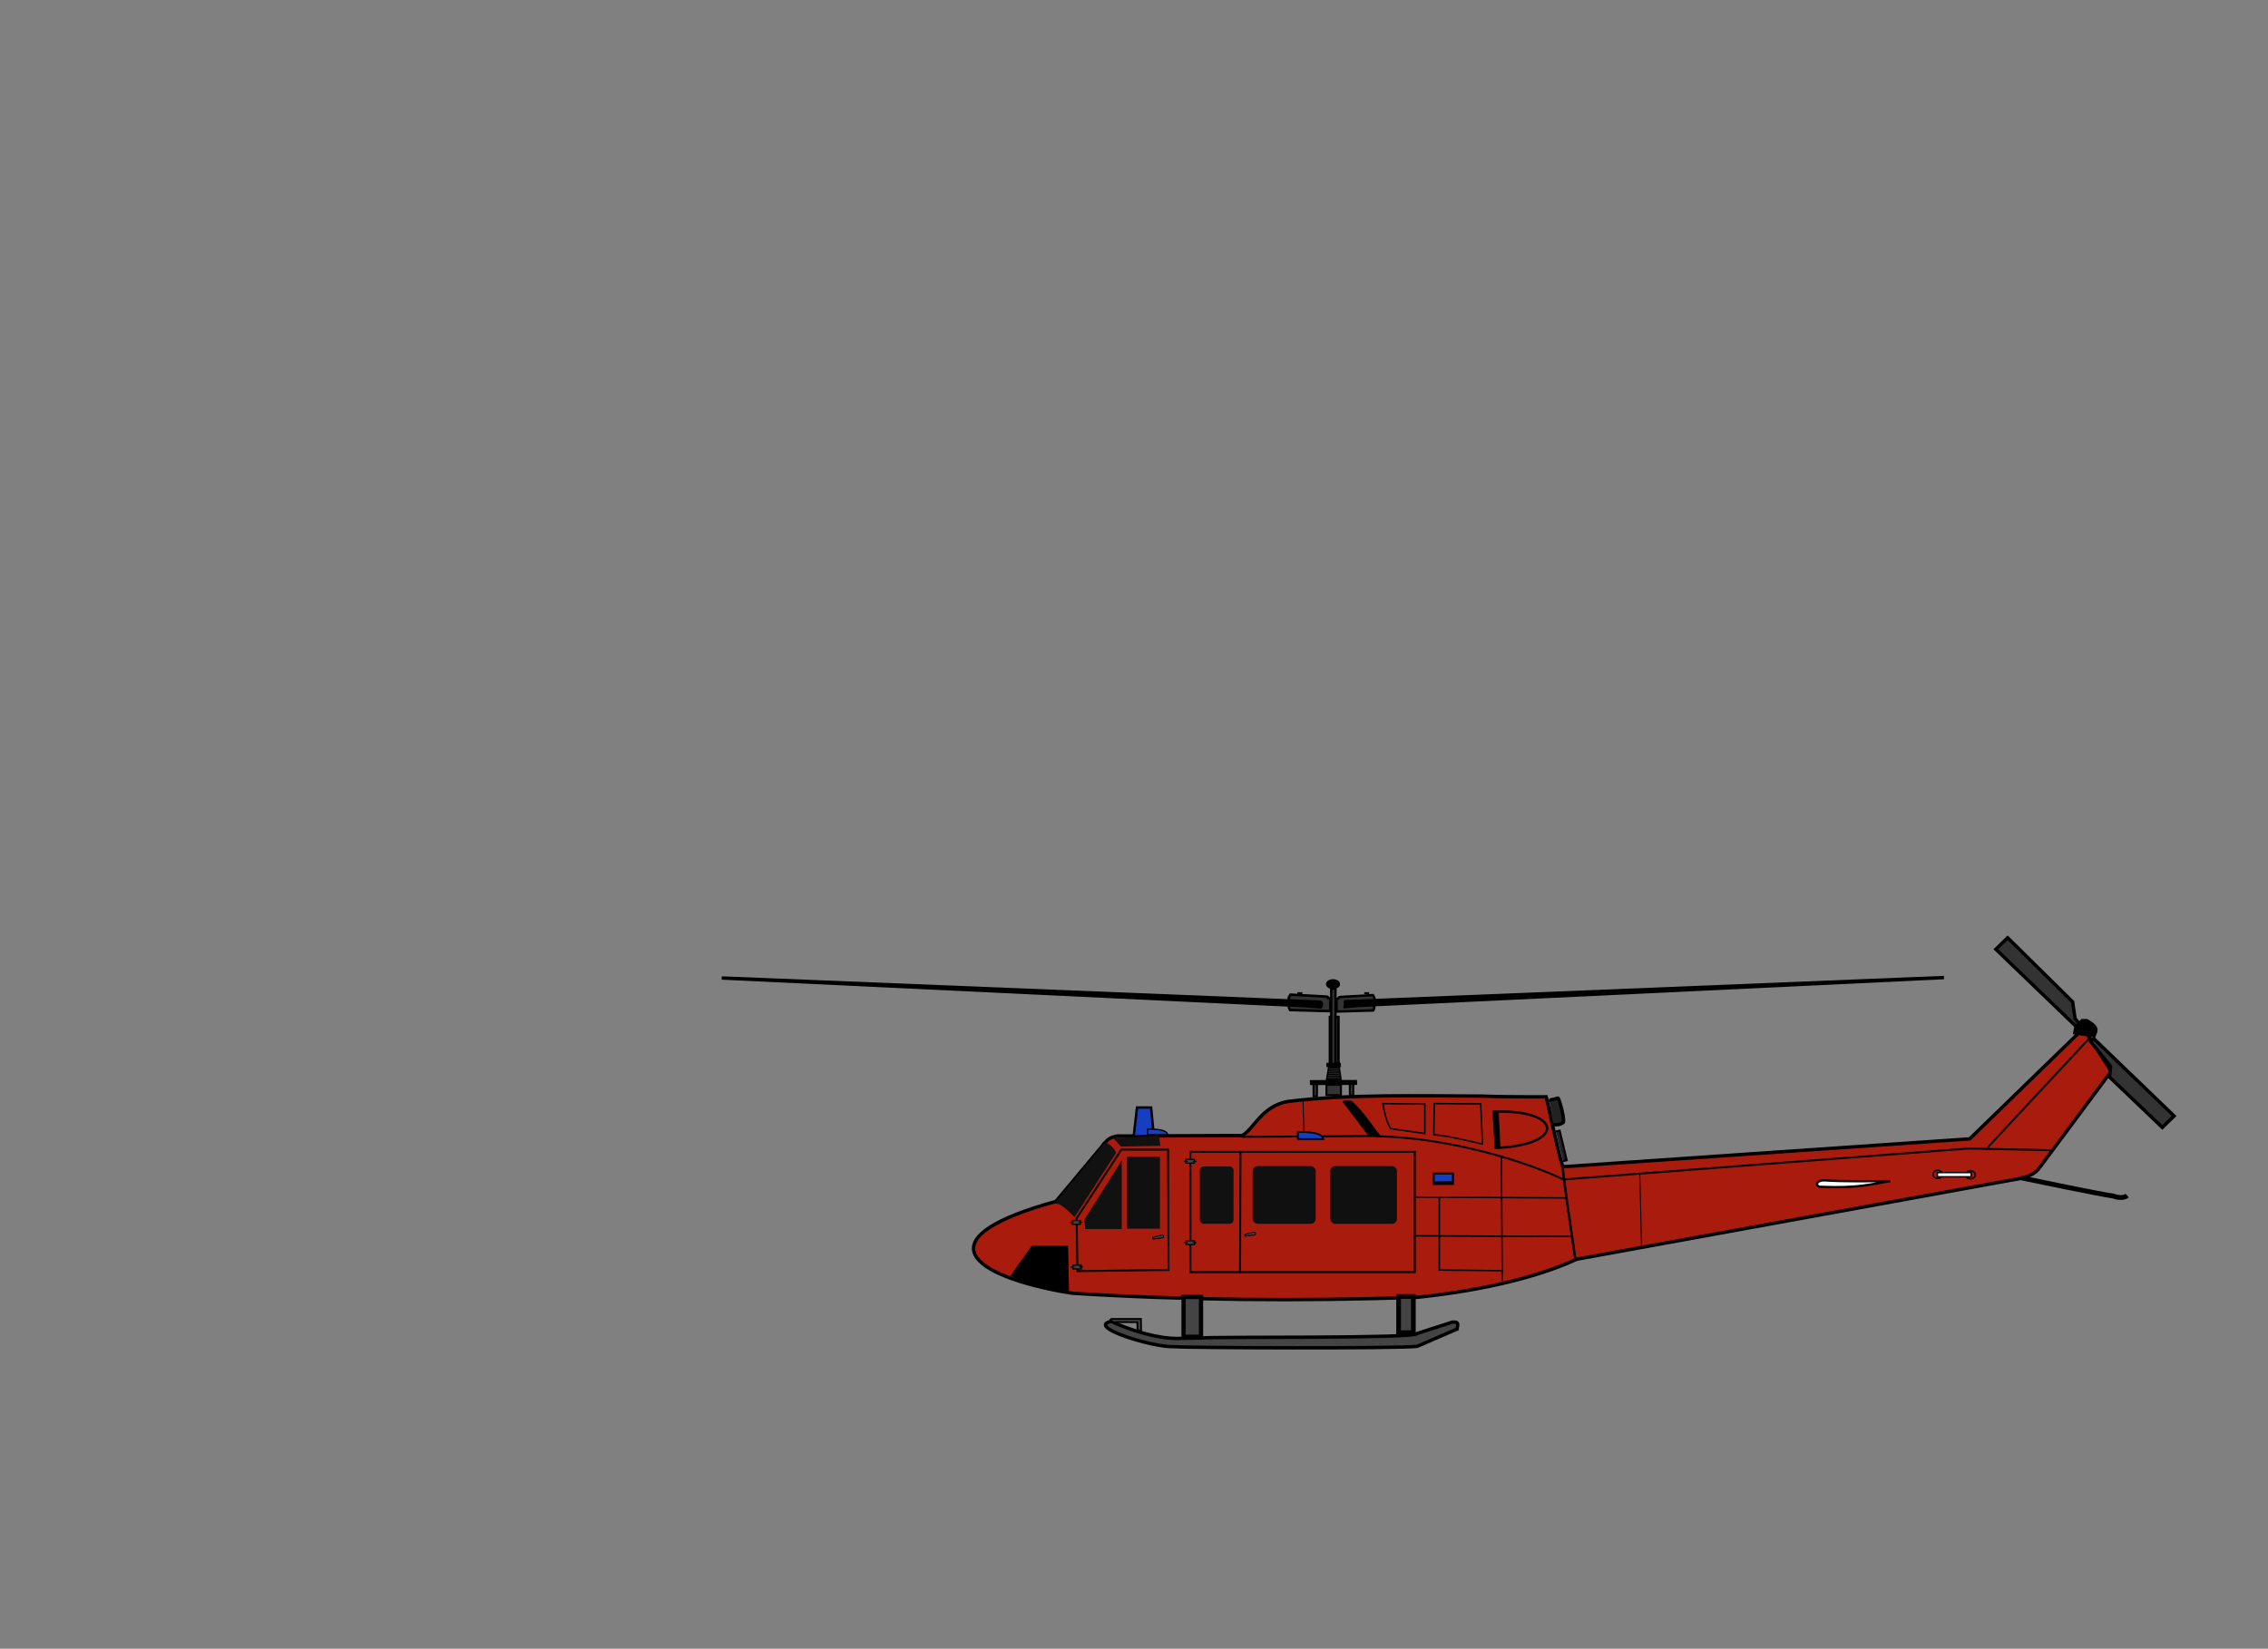 <svg width="469" height="341" xmlns="http://www.w3.org/2000/svg" xmlns:svg="http://www.w3.org/2000/svg" version="1.1">
  <rect width="100%" height="100%" fill="#808080" stroke="none"/>
  <g id="g4178" transform="translate(557.2,-11.314)">
   <path fill="#a91b0d" d="m-328.59,247.53l-10.26,12.27c-26,7.13 -19.4,14.68 0.84,18.57l2.69,0.43c23.02,1.43 46.76,1.66 71.12,0.84c14.68,-1.52 25.94,-4.57 33.02,-7.88l92.4,-16.83c0.98,-0.39 2.42,-0.7 3.53,-2.36l14.63,-19.67l-5.72,-8.91l-23.54,22.87l-83.61,5.73l-0.54,0.03c-0.87,-2.63 -2.68,-11.2 -3.42,-14.46l-3.57,0c-2.57,-0.01 -6.54,-0.02 -9.7,-0.15c-13.12,-0.04 -28.07,-0.42 -40.28,1.13c-5.34,1.02 -6.86,5.64 -9.35,7.05l-1.58,-0.02l-24.23,0.1c-1.64,0.3 -1.96,0.79 -2.43,1.26z" id="path2995" stroke="#000000" stroke-miterlimit="4" stroke-width="0.7"/>
   <path fill="#444" d="m-327.42,284.61c-5.31,1.1 8.74,5.46 13.05,5.23c2.28,0.25 46.38,0.42 50.23,-0.07l8.26,-3.57c0.01,-0.65 0.65,-1.61 -1.01,-1.43l-7.31,2.36c-0.24,1.08 -41.62,0.6 -44.68,0.92l-4.63,0.09c-4.13,0.08 -9.69,-1.57 -13.91,-3.53z" id="path2997" stroke="#000000" stroke-miterlimit="4" stroke-width="0.7"/>
   <rect fill="#444" fill-opacity="0.99" fill-rule="evenodd" height="8.23" id="rect3767" stroke="#000000" stroke-linecap="square" stroke-miterlimit="4" stroke-width="0.88" width="3.61" x="-312.45" y="279.56"/>
   <rect fill="#444" fill-opacity="0.99" fill-rule="evenodd" height="7.48" id="rect3769" stroke="#000000" stroke-linecap="square" stroke-miterlimit="4" stroke-width="0.97" width="3.05" x="-267.98" y="279.46"/>
   <rect fill="#a91b0d" height="24.88" id="rect3773" stroke="#000000" stroke-linecap="square" stroke-miterlimit="4" stroke-width="0.4" width="46.4" x="-311.03" y="249.55"/>
   <rect fill="#111" height="11.85" id="rect3775" ry="0.8" width="6.98" x="-309.09" y="252.57"/>
   <rect fill="#111" fill-opacity="0.99" fill-rule="evenodd" height="11.94" id="rect3777" ry="1.01" width="13.03" x="-298.16" y="252.49"/>
   <rect fill="#111" fill-opacity="0.99" fill-rule="evenodd" height="11.94" id="rect3779" ry="1.01" width="13.79" x="-282.11" y="252.49"/>
   <rect fill="#111" fill-opacity="0.99" fill-rule="evenodd" height="14.88" id="rect3781" width="6.81" x="-324.14" y="250.56"/>
   <path d="m-325.23,251.31l0,14.21l-7.57,0l-0.17,-1.93l7.74,-12.28z" fill="#111" id="path3783"/>
   <path d="m-339.19,260.31c0.81,-0.27 1.82,0.32 4.19,2.74l8.59,-13.3c-0.34,-0.93 -1.35,-2.01 -2.35,-2.05l-10.43,12.61z" fill="#111" id="path3787"/>
   <path d="m-325.32,249.09l-9.24,14.2l0.17,10.93l18.83,-0.25l-0.09,-24.88l-9.67,0z" fill="none" id="path3789" stroke="#000000" stroke-miterlimit="4" stroke-width="0.4"/>
   <path d="m-327,246.69l1.6,1.76l8.15,-0.16l-0.25,-2.02l-9.5,0.42z" fill="#111" id="path3809"/>
   <path fill="#163ec1" d="m-322.73,246.12l0.65,-5.75l2.92,0l0.52,5.51" id="path3811" stroke="#000000" stroke-miterlimit="4" stroke-width="0.5"/>
   <path d="m-300.69,249.72l-0.08,24.63" fill="none" id="path3813" stroke="#000000" stroke-miterlimit="4" stroke-width="0.4"/>
   <rect fill="#163ec1" height="2.17" id="rect3817" stroke="#000000" stroke-miterlimit="4" stroke-width="0.4" width="3.98" x="-260.72" y="254.03"/>
   <path d="m-264.5,258.9l31.09,0.18" fill="none" id="path3819" stroke="#000000" stroke-miterlimit="4" stroke-width="0.3"/>
   <path d="m-264.5,266.92l32.32,0.12" fill="none" id="path3821" stroke="#000000" stroke-miterlimit="4" stroke-width="0.31"/>
   <path d="m-233.77,255.27c0.66,5.25 1.58,11.05 2.33,16.46" fill="none" id="path3823" stroke="#000000" stroke-miterlimit="4" stroke-width="0.5"/>
   <path d="m-259.56,259.14l0,14.86l12.95,0.12l0.06,2.14l-0.17,-25.56" fill="none" id="path3825" stroke="#000000" stroke-miterlimit="4" stroke-width="0.3"/>
   <path d="m-300.43,246.44l27.15,-0.17l0.63,0.06c15.38,0.23 31.6,5.44 38.71,8.93l83.87,-6.41l17,0.36" fill="none" id="path3827" stroke="#000000" stroke-miterlimit="4" stroke-width="0.4"/>
   <path d="m-146.15,248.62l20.92,-22.47" fill="none" id="path3829" stroke="#000000" stroke-miterlimit="4" stroke-width="0.4"/>
   <path fill="white" d="m-179.93,255.44c4.46,0.29 9.09,0.14 13.64,0.17c-3.98,0.56 -6.29,1.5 -14.31,1.17c-1.18,0.09 -1.29,-1.37 0.67,-1.34z" id="path3831" stroke="#000000" stroke-miterlimit="4" stroke-width="0.47"/>
   <path d="m500.77,257.39c0,0.47 -0.45,0.84 -0.99,0.84c-0.55,0 -0.99,-0.37 -0.99,-0.84c0,-0.46 0.44,-0.84 0.99,-0.84c0.54,0 0.99,0.38 0.99,0.84z" fill="none" id="path3835" stroke="#000000" stroke-linecap="square" stroke-miterlimit="4" stroke-width="0.3" transform="translate(-656.279,-3.176)"/>
   <path d="m500.77,257.39c0,0.47 -0.45,0.84 -0.99,0.84c-0.55,0 -0.99,-0.37 -0.99,-0.84c0,-0.46 0.44,-0.84 0.99,-0.84c0.54,0 0.99,0.38 0.99,0.84z" fill="none" id="path3837" stroke="#000000" stroke-linecap="square" stroke-miterlimit="4" stroke-width="0.3" transform="translate(-649.507,-3.094)"/>
   <rect fill="white" height="0.88" id="rect3833" stroke="#000000" stroke-linecap="square" stroke-miterlimit="4" stroke-width="0.3" width="6.99" x="-156.57" y="253.83"/>
   <path d="m-318.81,267.25l1.95,-0.52c0.38,0.05 0.33,0.59 0.1,0.58l-1.99,0.27l-0.06,-0.33z" fill="#444" id="path3983" stroke="#000000" stroke-miterlimit="4" stroke-width="0.2"/>
   <path d="m-139.24,254.92c1.92,0.42 16.39,3.4 19.09,3.78c1,0.4 2.23,0.42 2.83,-0.11" fill="none" id="path3989" stroke="#000000" stroke-width="1px"/>
   <path fill="#333" d="m-123.99,227.82l3.24,4.05l-0.23,2.19l10.93,10.44l2.43,-2.37l-16.62,-16l-0.63,0.56l0.88,1.13z" id="path3993" stroke="#000000" stroke-miterlimit="4" stroke-width="0.7"/>
   <path fill="#333" d="m-128.1,221.96l-0.5,-3.44l-13.44,-13.25l-2.44,2.37l16.63,16l0.62,-0.56l-0.87,-1.12z" id="path3995" stroke="#000000" stroke-miterlimit="4" stroke-width="0.7"/>
   <path d="m-218.1,254.15l0.35,14.85" fill="none" id="path4011" stroke="#000000" stroke-miterlimit="4" stroke-width="0.2"/>
   <path d="m-260.58,255.91l3.71,-0.03" fill="none" id="path4029" stroke="#000000" stroke-miterlimit="4" stroke-width="0.5"/>
   <path fill="#163ec1" d="m-288.81,246.9l0,-1.49c2.12,0.06 4.95,0.06 5.29,1.49l-5.29,0z" id="path4031" stroke="#000000" stroke-miterlimit="4" stroke-width="0.35"/>
   <path d="m-299.8,266.66l1.95,-0.52c0.38,0.05 0.32,0.59 0.1,0.58l-2,0.27l-0.05,-0.33z" fill="#444" id="path4033" stroke="#000000" stroke-miterlimit="4" stroke-width="0.2"/>
   <path fill="#163ec1" d="m-319.85,245.99l0,-1.17c1.66,0.05 3.86,0.05 4.12,1.17l-4.12,0z" id="path4035" stroke="#000000" stroke-miterlimit="4" stroke-width="0.27"/>
   <g id="g4103" transform="translate(-655.803,-69.063)">
    <rect fill="#444" fill-opacity="0.99" fill-rule="evenodd" height="0.78" id="rect4039" stroke="#000000" stroke-linecap="square" stroke-miterlimit="4" stroke-width="0.25" width="1.75" x="320.28" y="332.81"/>
    <path d="m320.65,333.2c-0.85,-0.01 -0.85,-0.01 -0.85,-0.01" fill="none" id="path4043" stroke="#000000" stroke-miterlimit="4" stroke-width="0.2"/>
    <path d="m322.5,333.18c-0.85,0 -0.85,0 -0.85,0" fill="none" id="path4045" stroke="#000000" stroke-miterlimit="4" stroke-width="0.2"/>
   </g>
   <g id="g4098" transform="translate(-655.671,-68.135)">
    <rect fill="#444" fill-opacity="0.99" fill-rule="evenodd" height="0.78" id="rect4039-9" stroke="#000000" stroke-linecap="square" stroke-miterlimit="4" stroke-width="0.25" width="1.75" x="320.33" y="341.12"/>
    <path d="m320.7,341.51c-0.84,-0.01 -0.84,-0.01 -0.84,-0.01" fill="none" id="path4043-8" stroke="#000000" stroke-miterlimit="4" stroke-width="0.2"/>
    <path d="m322.46,341.49c-0.84,0 -0.84,0 -0.84,0" fill="none" id="path4045-7" stroke="#000000" stroke-miterlimit="4" stroke-width="0.2"/>
   </g>
   <rect fill="#444" fill-opacity="0.99" fill-rule="evenodd" height="0.78" id="rect4039-5" stroke="#000000" stroke-linecap="square" stroke-miterlimit="4" stroke-width="0.25" width="1.75" x="-311.96" y="251.11"/>
   <path d="m-311.59,251.5c-0.85,-0.01 -0.85,-0.01 -0.85,-0.01" fill="none" id="path4043-0" stroke="#000000" stroke-miterlimit="4" stroke-width="0.2"/>
   <path d="m-309.74,251.48c-0.85,0 -0.85,0 -0.85,0" fill="none" id="path4045-3" stroke="#000000" stroke-miterlimit="4" stroke-width="0.2"/>
   <g id="g4093" transform="translate(-655.936,-72.643)">
    <rect fill="#444" fill-opacity="0.99" fill-rule="evenodd" height="0.78" id="rect4039-6" stroke="#000000" stroke-linecap="square" stroke-miterlimit="4" stroke-width="0.25" width="1.75" x="344.02" y="340.59"/>
    <path d="m344.39,340.98c-0.85,-0.01 -0.85,-0.01 -0.85,-0.01" fill="none" id="path4043-1" stroke="#000000" stroke-miterlimit="4" stroke-width="0.2"/>
    <path d="m346.19,340.96c-0.84,0 -0.84,0 -0.84,0" fill="none" id="path4045-4" stroke="#000000" stroke-miterlimit="4" stroke-width="0.2"/>
   </g>
   <path d="m-327.53,284.12l6.25,0l0.03,2.47l-0.71,-0.15l-0.04,-1.68l-4.64,-0.02" fill="#444" id="path4108" stroke="#000000" stroke-miterlimit="4" stroke-width="0.4"/>
   <path d="m-321.63,286.25l-0.13,-0.05l-0.02,-0.82l-0.01,-0.83l-2.43,-0.01l-2.42,-0.02l-0.24,-0.09l-0.25,-0.1l2.83,0l2.82,0l0,0.83c0,0.46 0.01,0.9 0.02,0.98c0,0.09 0,0.15 -0.01,0.15c-0.01,0 -0.08,-0.02 -0.16,-0.04l0,0z" fill="#444" fill-opacity="0.99" fill-rule="evenodd" id="path4110" stroke="#000000" stroke-linecap="square" stroke-miterlimit="4" stroke-width="0.01"/>
   <g id="g4357" transform="translate(-569.828,-153.293)">
    <path d="m284.26,391.34l-0.03,-2.74l0.74,0.03l0,2.7l-0.71,0.01z" fill="#333" id="path4009" stroke="#000000" stroke-miterlimit="4" stroke-width="0.4"/>
    <path d="m291.77,391.19l-0.02,-2.73l0.73,0.03l0,2.7l-0.71,0z" fill="#333" id="path4012" stroke="#000000" stroke-miterlimit="4" stroke-width="0.4"/>
    <path d="m283.65,388.16l9.44,-0.03l0.01,0.71l-9.42,0.03l-0.03,-0.71z" fill="#000" id="path4014" stroke="#000000" stroke-miterlimit="4" stroke-width="0.32"/>
    <path d="m286.91,388.11l0.57,-3.3l2.02,0.02l0.45,3.16l-3.05,0.02" fill="#333" id="path4016" stroke="#000000" stroke-miterlimit="4" stroke-width="0.3"/>
    <path d="m287.56,385.21l1.92,0.01" fill="none" id="path4018" stroke="#000000" stroke-miterlimit="4" stroke-width="0.2"/>
    <path d="m287.52,385.52l1.92,0.01" fill="none" id="path4020" stroke="#000000" stroke-miterlimit="4" stroke-width="0.2"/>
    <path d="m287.37,385.84l2.17,0.03" fill="none" id="path4022" stroke="#000000" stroke-miterlimit="4" stroke-width="0.2"/>
    <path d="m287.31,386.15l2.31,0.04" fill="none" id="path4024" stroke="#000000" stroke-miterlimit="4" stroke-width="0.2"/>
    <path d="m287.25,386.5l2.45,-0.01" fill="none" id="path4026" stroke="#000000" stroke-miterlimit="4" stroke-width="0.2"/>
    <path d="m287.2,386.8l2.49,0.05" fill="none" id="path4028" stroke="#000000" stroke-miterlimit="4" stroke-width="0.2"/>
    <path d="m287.17,387.15l2.57,0.01" fill="none" id="path4030" stroke="#000000" stroke-miterlimit="4" stroke-width="0.2"/>
    <path d="m287.11,387.47l2.66,0.01" fill="none" id="path4032" stroke="#000000" stroke-miterlimit="4" stroke-width="0.2"/>
    <path d="m287.07,387.79l2.74,-0.01" fill="none" id="path4034" stroke="#000000" stroke-miterlimit="4" stroke-width="0.2"/>
    <rect fill="#333" fill-opacity="0.99" fill-rule="evenodd" height="9.63" id="rect3227" stroke="#000000" stroke-linecap="square" stroke-miterlimit="4" stroke-width="0.5" width="1.78" x="287.63" y="374.93"/>
    <rect fill="#333" fill-opacity="0.99" fill-rule="evenodd" height="16.04" id="rect4012" stroke="#000000" stroke-linecap="square" stroke-miterlimit="4" stroke-width="0.48" width="0.88" x="287.91" y="369.11"/>
    <rect fill="#000" fill-opacity="0.99" fill-rule="evenodd" height="0.63" id="rect4014" stroke="#000000" stroke-linecap="square" stroke-miterlimit="4" stroke-width="0.26" width="2.74" x="287.04" y="384.55"/>
    <path d="m381.72,422.13c0,0.48 -0.59,0.87 -1.31,0.87c-0.73,0 -1.32,-0.39 -1.32,-0.87c0,-0.49 0.59,-0.88 1.32,-0.88c0.72,0 1.31,0.39 1.31,0.88z" fill="#000" fill-opacity="0.99" fill-rule="evenodd" id="path4021" stroke="#000000" stroke-linecap="square" stroke-miterlimit="4" stroke-width="0.3" transform="translate(-92.125,-53.974)"/>

    <path d="m296.64,371.61c0.5,-0.46 -0.01,-0.96 -0.12,-1.19l-6.13,0.35c-1.11,0.02 -0.92,0.17 -0.93,0.31l-0.46,0.17l0.03,2.57l7.58,-0.22c0.32,-0.57 0.23,-0.89 -0.03,-1.11" fill="#333" id="path4038-7" stroke="#000000" stroke-miterlimit="4" stroke-width="0.5"/>
    <path d="m279.36,371.53c-0.55,-0.46 0.02,-0.96 0.14,-1.2l6.73,0.36c1.22,0.02 1.01,0.17 1.02,0.31l0.51,0.17l-0.03,2.57l-8.34,-0.23c-0.34,-0.56 -0.25,-0.88 0.04,-1.1" fill="#333" id="path4038" stroke="#000000" stroke-miterlimit="4" stroke-width="0.53"/>

    <path d="m161.88,366.88l123.75,5c0.35,0.21 0.32,0.56 0.08,1.01l-3.08,-0.26l-120.75,-5.75z" fill="#000" id="path4023" stroke="#000000" stroke-miterlimit="4" stroke-width="0.7"/>
    <path d="m414.62,366.79l-123.75,5l-0.07,1.01l3.07,-0.26l120.75,-5.75z" fill="#000" id="path4036" stroke="#000000" stroke-miterlimit="4" stroke-width="0.7"/>

    <path d="m280.91,370.02c0.97,0 1.02,0 1.02,0" fill="none" id="path4040" stroke="#000000" stroke-miterlimit="4" stroke-width="0.4"/>

    <path d="m295.76,370.02c-0.97,0 -1.02,0 -1.02,0" fill="none" id="path4040-8" stroke="#000000" stroke-miterlimit="4" stroke-width="0.4"/>
    <rect fill="#333" fill-opacity="0.99" fill-rule="evenodd" height="2.12" id="rect3242" stroke="#000000" stroke-linecap="square" stroke-miterlimit="4" stroke-width="0.4" width="3.01" x="286.92" y="388.98"/>
   </g>
   <path d="m-234.03,252.88l0.23,2.3" fill="none" id="path4317" stroke="#000000" stroke-miterlimit="4" stroke-width="0.5"/>
   <path d="m-348.25,275.15l4.42,-6.19l7.51,0l0.18,9.28c-4.77,0.08 -8.75,-1.04 -12.11,-3.09z" fill="#000000" id="path4320"/>
   <path fill="#000" d="m-128.07,225.3l0.26,-1.33l0.62,-0.79l0.62,-0.62l0.88,0l0.8,0.53c0.76,0.52 1.2,1.1 0.79,1.86l-0.35,0.88" id="path4322" stroke="#000000" stroke-width="1px"/>
   <path fill="#000" d="m-125.47,224.31c-0.32,-0.5 -0.65,-0.98 -0.73,-1.06c-0.15,-0.15 -0.14,-0.16 0.07,-0.16c0.41,0 1.63,0.95 1.63,1.27c0,0.15 -0.28,0.85 -0.34,0.85c-0.03,0 -0.32,-0.41 -0.63,-0.9z" fill-rule="evenodd" id="path4324"/>
   <path d="m-248.31,241.25l0.43,7.49c14.77,-0.63 13.64,-8.09 -0.43,-7.49z" fill="none" id="path4351" stroke="#000000" stroke-miterlimit="4" stroke-width="0.49"/>
   <path d="m-271.25,239.56l8.69,0.13l0,6.06l-7.07,-1c-0.85,-1.42 -1.26,-3.28 -1.62,-5.19z" fill="none" id="path4353" stroke="#000000" stroke-miterlimit="4" stroke-width="0.3"/>
   <path d="m-260.63,239.56l-0.06,6.44c3.12,0.26 6.79,1.22 10.06,1.94l-0.37,-8.31l-9.63,-0.07z" fill="none" id="path4355" stroke="#000000" stroke-miterlimit="4" stroke-width="0.3"/>
   <path d="m-247.78,241.38l0.35,7.24" fill="none" id="path4383" stroke="#000000" stroke-width="1px"/>
   <path d="m-236.88,238.78c0.2,0.09 0.95,-0.09 1.86,-0.35c0.24,0.06 1.4,4.24 1.1,5.03c-0.46,0.34 -1.04,0.58 -2.08,0.45" fill="#222" id="path4166" stroke="#000000" stroke-miterlimit="4" stroke-width="0.7"/>
   <path d="m-235.46,245.32l0.79,-0.17l1.46,6.14l-0.77,0.18" fill="#222" id="path4168" stroke="#000000" stroke-miterlimit="4" stroke-width="0.4"/>
   <path d="m-271.68,246.23c-1.88,-2.24 -3.33,-4.73 -5.57,-6.81c-0.47,-0.84 -2.6,-0.55 -2.26,-0.13l5.2,6.83l2.63,0.11z" fill="#000000" id="path4170"/>
   <path d="m-287.75,238.94l0.19,6.31" fill="none" id="path4172" stroke="#000000" stroke-miterlimit="4" stroke-width="0.2"/>
   <g>
    <path d="m307.7,226.36c0.23,-1.22 0.41,-2.46 0.29,-3.8l1.52,0c-0.09,1.35 0.04,2.63 0.34,3.87" fill="none" id="path4435" stroke="#000000" stroke-miterlimit="4" stroke-width="0.4"/>
    <path d="m308.01,224.95l1.53,0" fill="none" id="path4439" stroke="#000000" stroke-width="1px"/>
    <path d="m308.13,224.25l1.23,0.01" fill="none" id="path4443" stroke="#000000" stroke-miterlimit="4" stroke-width="0.2"/>
    <path d="m308.13,223.99l1.23,0.01" fill="none" id="path4445" stroke="#000000" stroke-miterlimit="4" stroke-width="0.2"/>
    <path d="m308.16,223.73l1.22,0" fill="none" id="path4447" stroke="#000000" stroke-miterlimit="4" stroke-width="0.2"/>
    <path d="m308.14,223.46l1.23,0.01" fill="none" id="path4449" stroke="#000000" stroke-miterlimit="4" stroke-width="0.2" transform="matrix(1, 0, 0, 1, 0, 0)"/>
    <path d="m308.15,223.19l1.23,0.01" fill="none" id="path4451" stroke="#000000" stroke-miterlimit="4" stroke-width="0.2"/>
    <path d="m308.15,222.93l1.23,0.01" fill="none" id="path4453" stroke="#000000" stroke-miterlimit="4" stroke-width="0.2"/>
   </g>
  </g>
</svg>
